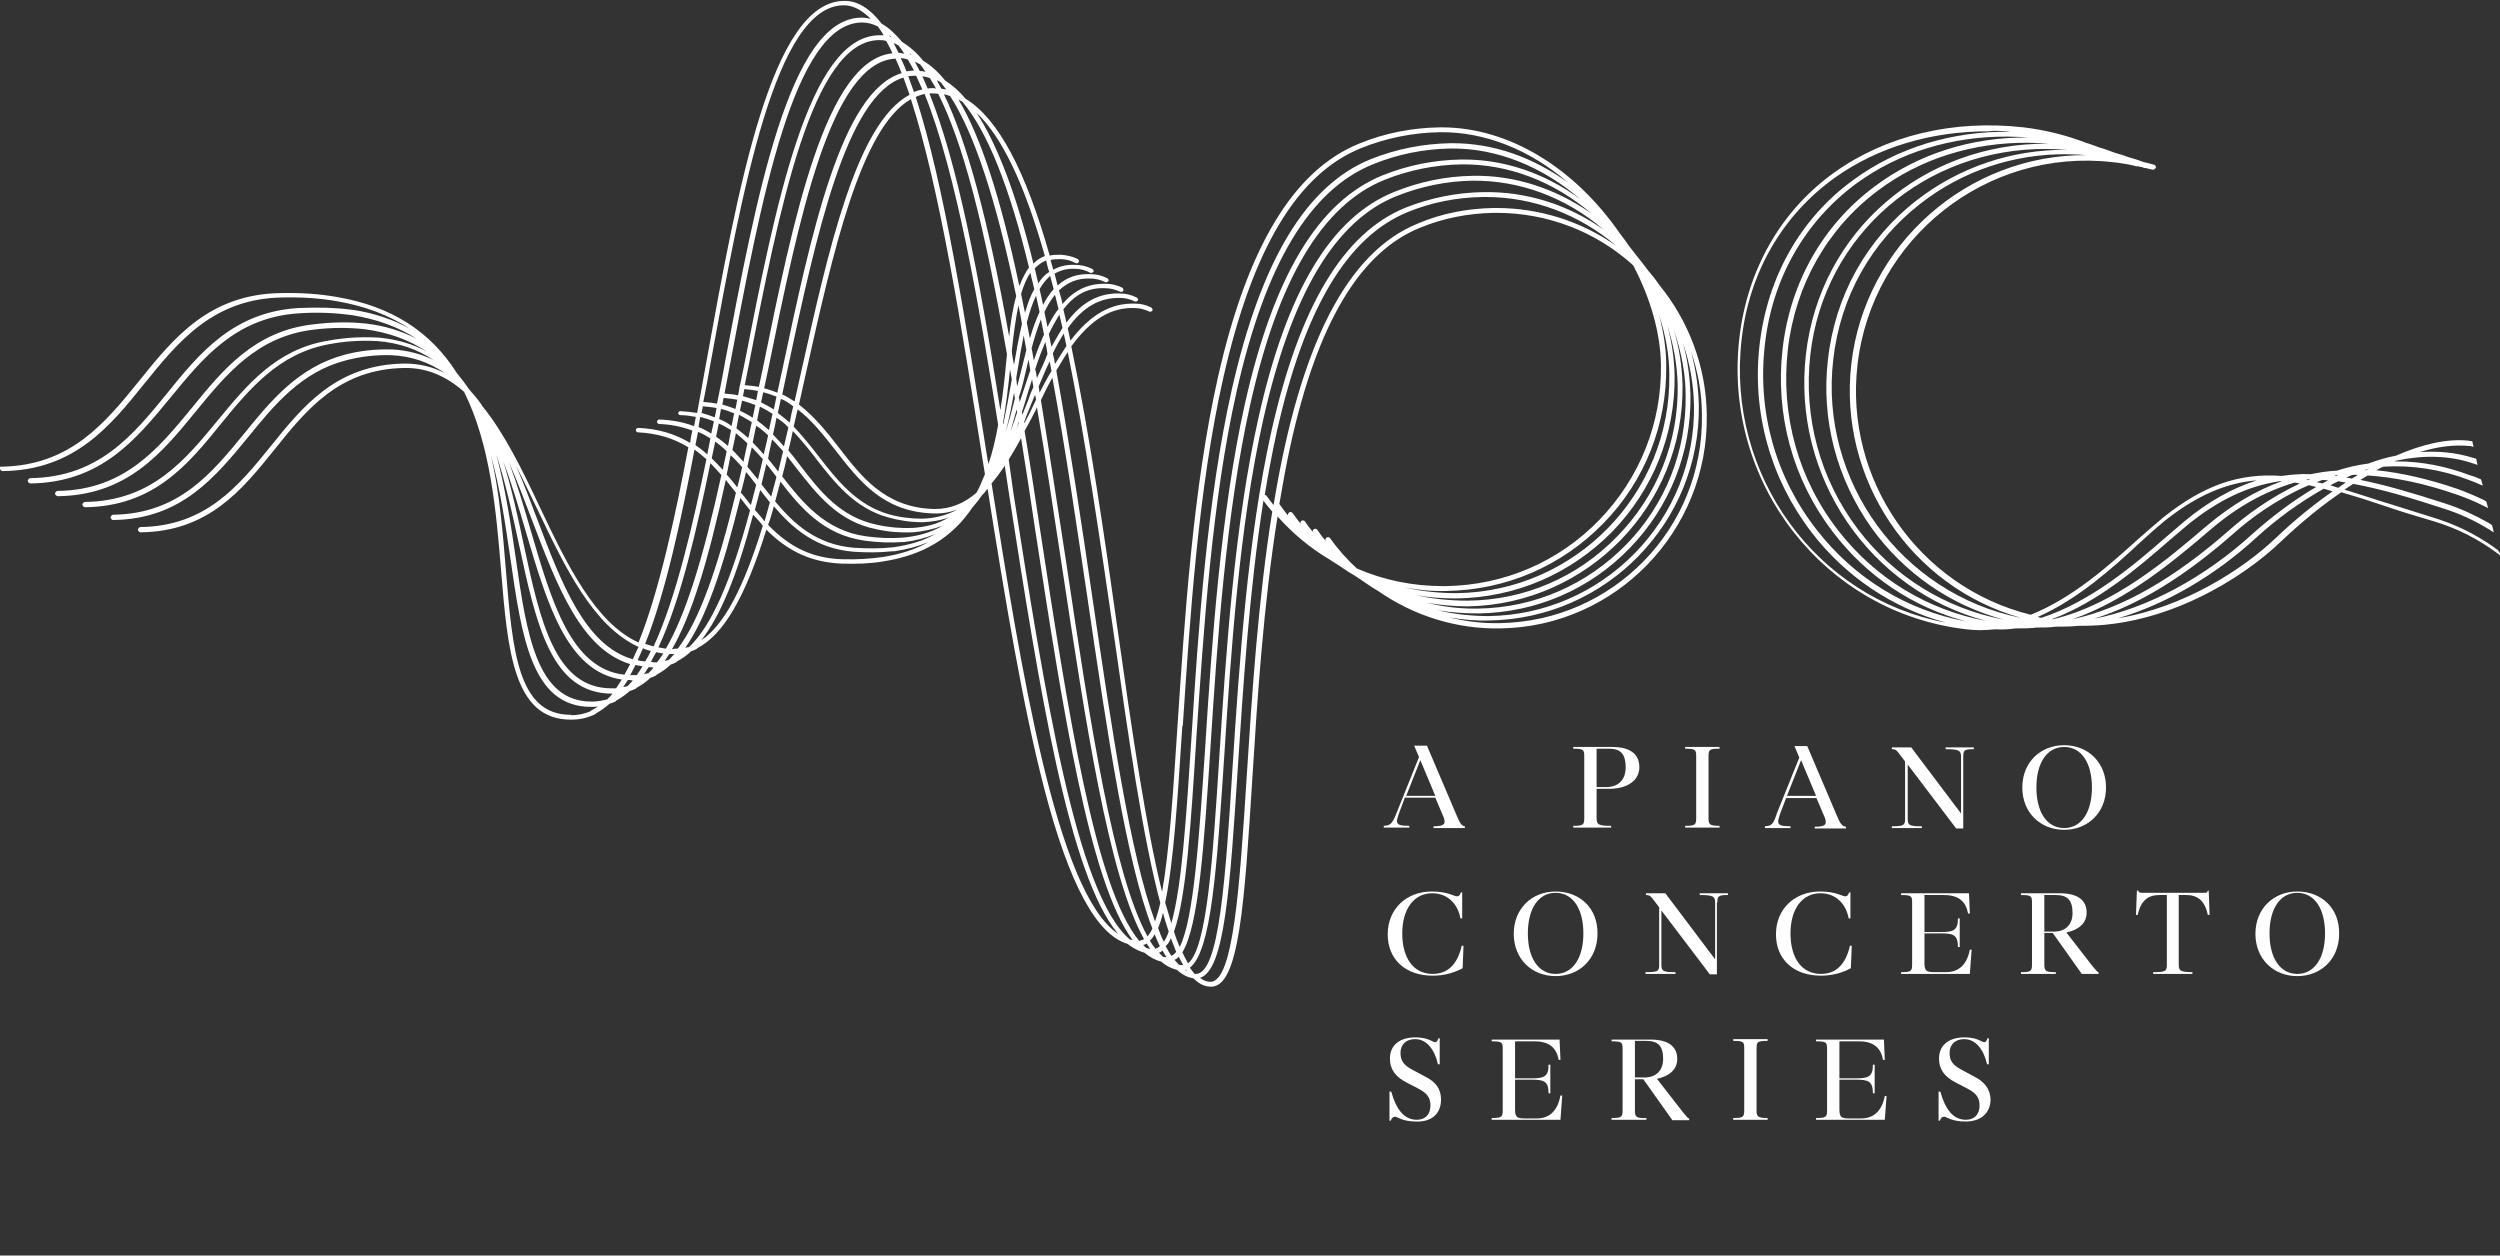 <?xml version="1.0" encoding="utf-8"?>
<!-- Generator: Adobe Illustrator 29.2.1, SVG Export Plug-In . SVG Version: 9.03 Build 55982)  -->
<svg version="1.0" id="Layer_1" xmlns="http://www.w3.org/2000/svg" xmlns:xlink="http://www.w3.org/1999/xlink" x="0px" y="0px"
	 viewBox="0 0 567.3 284.9" style="enable-background:new 0 0 567.3 284.9;" xml:space="preserve">
<rect x="0" y="0" width="567.3" height="284.9" fill="#333333" stroke="none"/>
<style type="text/css">
	.st0{fill:#FFFFFF;}
</style>
<g>
	<g>
		<path class="st0" d="M387.3,94.2c-0.1-10.8-4-21.3-10.9-29.7c-0.8-1.2-1.6-2.2-2.4-3.1c-0.9-1.2-1.8-2.4-2.8-3.6
			c-0.5-0.6-0.9-1.2-1.4-1.8c-0.7-1-1.4-2-2.2-3c-10.5-15.2-25.5-24.1-40.4-24.1c-0.2,0-0.3,0-0.5,0c-6.3,0.1-12.5,1.3-18.3,3.7
			c-14.8,6-25.3,23.3-32,52.9c-5.7,25.2-7.6,55.1-9.2,79.2c-1,15.4-1.9,28.7-3.5,37.7c-3.7-15-6.8-36.3-10-58.9
			c-3.1-22-6.4-44.8-10.6-64.9c4.5-6.2,9.1-8.9,14.4-8.7c1.1,0,2.2,0.3,3.3,0.8c0.2,0.1,0.5,0,0.7-0.2c0.1-0.2,0-0.5-0.2-0.7
			c-1.2-0.6-2.4-0.9-3.7-0.9c-5.5-0.2-10.2,2.5-14.7,8.4c-0.2-1-0.4-1.9-0.6-2.8c3.4-4.8,7.2-7,11.9-6.9c1.1,0,2.3,0.3,3.3,0.8
			c0.2,0.1,0.5,0,0.7-0.2c0.1-0.1,0.1-0.3,0-0.4c0-0.1-0.1-0.2-0.3-0.3c-1.2-0.6-2.4-0.9-3.7-0.9c-4.8-0.2-8.8,2-12.2,6.6
			c-0.2-1-0.5-2-0.7-3c2.6-3.4,5.7-5,9.5-4.8c1.2,0,2.3,0.3,3.4,0.8c0.3,0.1,0.5,0,0.7-0.2c0.1-0.2,0-0.5-0.2-0.7
			c-1.2-0.6-2.4-0.9-3.8-0.9c-0.2,0-0.3,0-0.5,0c-3.6,0-6.7,1.5-9.3,4.6c-0.2-1.1-0.5-2.1-0.8-3.1c2-1.9,4.3-2.8,7.1-2.7
			c1.2,0,2.3,0.3,3.4,0.8c0.1,0.1,0.3,0.1,0.4,0c0.1,0,0.2-0.1,0.3-0.2c0.1-0.1,0.1-0.3,0-0.4c0-0.1-0.1-0.2-0.3-0.3
			c-1.2-0.6-2.5-0.9-3.8-0.9c-2.9-0.1-5.4,0.7-7.4,2.6c-0.2-0.9-0.5-1.8-0.7-2.7c1.4-0.8,2.9-1.2,4.7-1.1c1.2,0,2.3,0.3,3.4,0.9
			c0.2,0.1,0.5,0,0.7-0.2c0.1-0.1,0.1-0.3,0-0.4c0-0.1-0.1-0.2-0.3-0.3c-1.2-0.6-2.5-0.9-3.8-0.9c-1.9-0.1-3.5,0.3-5,1.1
			c-0.2-0.7-0.4-1.5-0.6-2.2c0.7-0.2,1.5-0.2,2.2-0.2c1.2,0,2.4,0.3,3.5,0.9c0.3,0.1,0.5,0,0.7-0.2c0.1-0.2,0-0.5-0.2-0.7
			c-1.2-0.6-2.5-0.9-3.9-1c-0.8,0-1.7,0-2.5,0.2c-5.5-19.4-11.7-31.1-19.1-35.6c-1.4-1.7-3-3.1-4.6-4.1c-1.6-2-3.3-3.5-5-4.5
			c-1.5-1.9-3.2-3.3-4.8-4.3c-1.5-1.8-3-3.2-4.6-4.1c-2.7-3.5-5.6-5.3-8.6-5.2c-16.4,0.2-24,42-31.3,82.4c-0.7,3.7-1.3,7.4-2,11.1
			c-1.2-0.2-2.4-0.3-3.7-0.4c-0.1,0-0.3,0-0.4,0.1c-0.1,0.1-0.2,0.2-0.2,0.3c0,0.3,0.2,0.5,0.5,0.5c1.2,0,2.4,0.2,3.5,0.4l-0.4,2.1
			c-2.4-0.9-5-1.4-7.8-1.5c-0.1,0-0.3,0-0.4,0.1c-0.1,0.1-0.2,0.2-0.2,0.3c0,0.1,0,0.3,0.1,0.4c0.1,0.1,0.2,0.2,0.3,0.2
			c2.7,0.1,5.2,0.6,7.6,1.5c-0.2,0.9-0.4,1.9-0.5,2.8c-3.5-2.1-7.3-3.2-11.7-3.4c-0.1,0-0.3,0-0.4,0.1c-0.1,0.1-0.2,0.2-0.2,0.3
			c0,0.1,0,0.3,0.1,0.4c0.1,0.1,0.2,0.2,0.3,0.2c4.3,0.2,8.1,1.3,11.5,3.4c-2.9,15.2-6.5,32.3-11.3,44.3
			c-9.9-4.5-16.2-17.7-22.3-30.5c-3.9-8.3-8-16.8-13.1-23.1c-0.7-1.1-1.5-2.1-2.4-3.1c-0.2-0.2-0.3-0.4-0.5-0.6l-0.1-0.1
			c-0.9-1.3-1.8-2.5-2.8-3.7c-6-9.5-14.9-15.2-27.2-17.3c-3.9-0.7-8.2-1-12.7-0.9c-16.3,0.2-24.4,10.2-32.2,19.9
			c-7.7,9.5-15.6,19.3-31.4,19.5c-0.2,0-0.3,0.1-0.4,0.2C0.1,106,0,106.1,0,106.3c0,0.3,0.3,0.6,0.6,0.6c0,0,0,0,0,0
			c16.3-0.2,24.4-10.2,32.2-19.9c7.7-9.5,15.6-19.3,31.4-19.5c4.5-0.1,8.7,0.2,12.5,0.9c6.3,1.1,11.7,3.2,16.3,6.2
			c-3.8-2.1-8.2-3.6-13-4.3l0,0c0,0,0,0,0,0l-0.1,0l0,0c-3.8-0.5-7.9-0.6-12.2-0.4c-14.8,0.9-22.5,10.3-29.9,19.5
			c-7.6,9.3-15.4,18.9-30.9,19.1c-0.2,0-0.3,0.1-0.4,0.2c-0.1,0.1-0.2,0.2-0.2,0.4c0,0.2,0.1,0.3,0.2,0.4c0.1,0.1,0.2,0.2,0.4,0.2
			c0,0,0,0,0,0c16-0.2,24-10,31.8-19.5c7.3-8.9,14.8-18.2,29.1-19.1c4.2-0.3,8.3-0.1,12,0.4c5.7,0.9,10.6,2.7,14.8,5.4
			c-3.5-1.8-7.3-3-11.7-3.5l0,0c0,0,0,0,0,0l-0.1,0l0,0c-3.8-0.4-7.6-0.3-11.7,0.2c-13.4,1.5-20.6,10.4-27.6,19
			c-7.5,9.1-15.2,18.6-30.4,18.8c-0.2,0-0.3,0.1-0.4,0.2c-0.1,0.1-0.2,0.2-0.2,0.4c0,0.2,0.1,0.3,0.2,0.4c0.1,0.1,0.3,0.2,0.4,0.2
			c15.8-0.2,23.7-9.9,31.3-19.2c6.9-8.4,13.9-17.1,26.8-18.6c4-0.5,7.8-0.5,11.5-0.1c5.4,0.7,10.1,2.4,14.2,5.1
			c-3.3-1.8-6.9-2.8-11-3.2l-0.1,0l-0.1,0c-3.8-0.2-7.4,0-11.2,0.7C62.7,79.2,56,87.4,49.4,95.4c-7.4,9-15,18.3-30.1,18.5
			c-0.2,0-0.3,0.1-0.4,0.2c-0.1,0.1-0.2,0.2-0.2,0.4c0,0.3,0.3,0.6,0.6,0.6c0,0,0,0,0,0c15.6-0.2,23.4-9.7,30.9-19
			c6.4-7.8,13-15.9,24.5-18c3.7-0.7,7.3-0.9,11-0.7c4.8,0.4,8.9,1.8,12.7,4.3c-2.9-1.4-5.9-2.2-9.3-2.4l-0.2,0c0,0,0,0,0,0l-0.1,0
			l0,0c-3.7-0.1-7.2,0.3-10.6,1.2C67.7,83.3,61.4,91,55.4,98.4c-7.3,8.9-14.8,18.2-29.7,18.4c-0.2,0-0.3,0.1-0.4,0.2
			c-0.1,0.1-0.2,0.2-0.2,0.4c0,0.3,0.3,0.6,0.6,0.6c0,0,0,0,0,0c15.4-0.2,23.1-9.7,30.6-18.8c5.9-7.3,12.1-14.8,22.1-17.4
			c3.4-0.9,6.8-1.3,10.4-1.2c4.5,0.2,8.6,1.6,12.2,4.1c-2.9-1.5-5.9-2.2-9.2-2.2c-15.4,0.2-23,9.6-30.4,18.8
			c-7.2,8.9-14.7,18.1-29.5,18.3c-0.2,0-0.3,0.1-0.4,0.2c-0.1,0.1-0.2,0.2-0.2,0.4c0,0.3,0.3,0.6,0.6,0.6c0,0,0,0,0,0
			c15.4-0.2,23-9.6,30.4-18.8C69.5,93,77,83.7,91.8,83.5c0.1,0,0.2,0,0.3,0c4.8,0,9.1,1.8,13.2,5.4c6,12,7.3,27.1,8.4,40.5
			c1.5,18.2,2.8,33.9,15.8,33.9c0.1,0,0.2,0,0.2,0c1.8,0,3.6-0.4,5.3-1.2c0.1,0,0.2-0.1,0.2-0.2c1.1-0.6,2.1-1.3,3.1-2.2
			c0.4-0.1,0.9-0.3,1.3-0.5c0.1,0,0.2-0.1,0.2-0.2c1.1-0.6,2.1-1.3,3.1-2.2c0.4-0.1,0.9-0.3,1.3-0.5c0.1,0,0.2-0.1,0.2-0.2
			c1.1-0.6,2.2-1.3,3.2-2.3c0.4-0.1,0.8-0.3,1.2-0.5c0.1,0,0.2-0.1,0.2-0.2c1.1-0.6,2.2-1.3,3.2-2.3c0.4-0.1,0.8-0.3,1.2-0.5
			c0.1,0,0.2-0.1,0.2-0.2c1.1-0.6,2.2-1.3,3.2-2.3c0.4-0.1,0.8-0.3,1.2-0.5c0.1,0,0.2-0.1,0.2-0.2c5.9-3,10.9-11.5,15.7-26.9
			c5.1,5.1,10.4,7.4,17.1,7.7c3.3,0.1,6.5,0,9.4-0.5c9.1-1.4,15.7-5.4,20.3-12.3l0.1-0.1c0.7-0.8,1.4-1.7,2.1-2.7l0.2-0.2
			c0.1-0.1,0.2-0.2,0.3-0.3c0.2-0.3,0.5-0.6,0.7-0.9c4,25.2,8,49.4,12.9,68.2c5.6,21.5,11.8,33,18.9,35.1c1.2,1,2.5,1.6,3.8,2
			c1.2,1,2.5,1.7,3.8,2c1.1,1,2.4,1.6,3.6,1.9c1.2,1.1,2.4,1.7,3.7,1.9c1.3,1.3,2.6,1.9,4,1.9c0,0,0,0,0.1,0
			c6.3-0.1,7.5-19,9.3-47.6c1.1-17.5,2.5-39.1,5.7-59.1c3.4,3.8,7.3,7.1,11.7,9.7c0.9,0.6,1.9,1.2,2.8,1.8c1,0.7,1.9,1.3,2.8,1.8
			c0.9,0.6,1.9,1.2,2.7,1.8c1,0.7,1.9,1.3,2.8,1.8c8.2,5.7,17.9,8.7,27.8,8.5C366.6,142.2,387.7,120.5,387.3,94.2z M140.4,157.2
			C140.4,157.2,140.4,157.2,140.4,157.2C140.4,157.2,140.4,157.2,140.4,157.2C140.4,157.2,140.4,157.2,140.4,157.2z M129.5,162.2
			c-12,0-13.2-14.5-14.7-32.8c-0.7-8.4-1.4-17.5-3.4-26.1c2.1,7.6,3.3,15.8,4.4,23.3c2.6,18.1,4.9,33.8,18.3,33.8c0.1,0,0.2,0,0.2,0
			c0.5,0,1,0,1.4-0.1c-0.5,0.4-1,0.6-1.5,0.9l0,0c-0.1,0-0.1,0.1-0.2,0.2c-1.4,0.6-2.9,0.9-4.4,0.9
			C129.6,162.2,129.5,162.2,129.5,162.2z M202.3,8.4c-0.1,0-0.2,0-0.3-0.1c-0.1-0.1-0.2-0.3-0.2-0.4C201.9,8.1,202.1,8.2,202.3,8.4z
			 M206.9,12.5c-0.1,0-0.2-0.1-0.2-0.1c-0.1-0.1-0.2-0.2-0.2-0.4C206.6,12.2,206.8,12.4,206.9,12.5z M172.5,110.1L172.5,110.1
			L172.5,110.1L172.5,110.1C172.5,110.1,172.5,110.1,172.5,110.1z M202.6,124.2c-2.8,0.3-5.7,0.3-8.8,0.1
			c-8.6-0.7-13.7-5.5-17.9-10.5c0.4-1.5,0.8-3,1.2-4.5c4.5,5.8,9.7,12.1,19.2,13.4c3,0.4,5.8,0.5,8.5,0.3l0,0l0.4,0v0
			c2.5-0.3,4.8-0.9,7-1.8C209.4,122.8,206.2,123.7,202.6,124.2z M149.4,146.9c5.1-10.8,8.8-27.1,11.8-41.8c0.8,0.8,1.6,1.7,2.5,2.7
			c-4.3,19.6-8.2,31.8-12.6,39.4C150.6,147.1,150,147,149.4,146.9z M168.4,106c-0.3,1.5-0.7,3.1-1.1,4.6c-0.9-1.1-1.6-2.1-2.4-2.9
			c0.3-1.4,0.6-2.9,0.9-4.4C166.7,104.1,167.5,105,168.4,106z M169.6,100.6c-0.3,1.4-0.6,2.8-0.9,4.2c-0.9-1-1.7-1.9-2.5-2.7
			c0.3-1.3,0.5-2.5,0.8-3.8C167.8,99,168.7,99.7,169.6,100.6z M170.6,95.8c-0.3,1.2-0.5,2.4-0.8,3.6c-0.9-0.8-1.8-1.5-2.7-2.2
			c0.2-1,0.4-2,0.6-3.1C168.7,94.7,169.7,95.2,170.6,95.8z M167.9,93.2l0.5-2.3c1,0.3,2,0.6,3,1c-0.2,1-0.4,1.9-0.6,2.9
			C169.9,94.2,169,93.7,167.9,93.2z M174.3,98.8c-0.3,1.4-0.6,2.8-1,4.3c-0.9-1-1.7-1.9-2.5-2.7c0.3-1.3,0.5-2.5,0.8-3.8
			C172.5,97.2,173.4,97.9,174.3,98.8z M172.5,92.3c1,0.5,1.9,1,2.8,1.6c-0.3,1.2-0.5,2.4-0.8,3.7c-0.9-0.8-1.8-1.5-2.7-2.2
			c0.2-1,0.4-2,0.6-3L172.5,92.3z M178.9,97c-0.3,1.4-0.7,2.8-1,4.3c-0.9-1-1.7-1.9-2.5-2.7c0.3-1.3,0.6-2.6,0.8-3.8
			C177.2,95.4,178.1,96.1,178.9,97z M172.7,91.3l0.5-2.3c1,0.3,2,0.6,3,1c-0.2,1-0.4,1.9-0.6,2.9C174.6,92.3,173.7,91.8,172.7,91.3z
			 M180,92.2c-0.3,1.2-0.6,2.5-0.8,3.7c-0.9-0.8-1.8-1.5-2.7-2.2c0.2-1,0.5-2.1,0.7-3.2C178.2,90.9,179.1,91.5,180,92.2z
			 M181.8,84.4c-0.5,2.2-1,4.5-1.5,6.7c-0.9-0.6-1.9-1.2-2.8-1.6c0.3-1.4,0.6-2.8,0.9-4.2l0.2-1c6.6-30.8,13.4-62.7,26.4-66.7
			c0.4,1.1,0.9,2.4,1.4,3.9C194.3,28,188,56.7,181.8,84.4z M168.6,89.9l0.3-1.6c1.1,0.1,2.1,0.2,3.1,0.4l-0.4,2.1
			C170.6,90.5,169.6,90.2,168.6,89.9z M175.2,99.7c0.8,0.8,1.6,1.7,2.5,2.7c-0.4,1.5-0.7,3.1-1.1,4.6c-0.7-0.9-1.5-1.9-2.3-2.9
			C174.5,102.6,174.9,101.2,175.2,99.7z M207.4,20.9c-0.4-1.2-0.9-2.4-1.3-3.6c0.5-0.1,1-0.1,1.4-0.1c0.1,0,0.2,0,0.3,0
			c0,0,0.1,0,0.1,0c0.4,0.9,0.9,2,1.4,3.1C208.7,20.4,208,20.6,207.4,20.9z M177.5,84l-0.2,0.9c-0.3,1.4-0.6,2.8-0.9,4.2
			c-1-0.4-2-0.7-3-1l0.9-4.2c7-34.3,14.2-69.8,28.9-70.6c0.5,1.1,1,2.2,1.4,3.3C190.9,20.7,184.1,52.9,177.5,84z M163.9,91.8
			l0.3-1.5c1.1,0.1,2.1,0.2,3.1,0.4l-0.4,2.1C165.9,92.4,164.9,92.1,163.9,91.8z M163.2,95.1l0.4-2.3c1,0.2,2,0.6,3,1
			c-0.2,1-0.4,1.9-0.6,2.9C165.2,96,164.2,95.5,163.2,95.1z M165.9,97.6c-0.2,1.2-0.5,2.4-0.7,3.6c-0.9-0.8-1.8-1.5-2.7-2.1l0.6-3
			C164.1,96.5,165,97.1,165.9,97.6z M164.9,102.4c-0.3,1.4-0.6,2.8-0.9,4.2c-0.9-1-1.7-1.8-2.5-2.6c0.3-1.3,0.5-2.5,0.8-3.8
			C163.1,100.8,164,101.5,164.9,102.4z M169.6,105.9c0.3-1.4,0.6-2.9,1-4.4c0.8,0.8,1.6,1.7,2.5,2.7c-0.4,1.5-0.7,3.1-1.1,4.6
			C171.2,107.8,170.4,106.9,169.6,105.9z M204.9,122c-2.7,0.2-5.5,0.1-8.4-0.3c-9.3-1.3-14.5-7.8-19-13.6c0.4-1.5,0.8-3,1.1-4.6
			c0.7,0.9,1.4,1.8,2.1,2.7c4.7,6,9.5,12.2,18.2,13.9c2.7,0.6,5.4,0.8,8.1,0.7l0,0l0.1,0c2.4-0.2,4.7-0.7,6.8-1.5
			C211.3,120.8,208.3,121.7,204.9,122z M207.1,119.8c-2.7,0.1-5.3-0.1-8-0.7c-8.4-1.7-13.1-7.7-17.6-13.6c-0.8-1.1-1.7-2.2-2.6-3.3
			c0.4-1.5,0.7-2.9,1-4.4c1.9,2,3.7,4.2,5.2,6.2c4.3,5.5,8.8,11.3,16.4,13.4c2.5,0.7,5.1,1.1,7.8,1.1c0,0,0,0,0,0l0,0l0.1,0
			c2.1-0.1,4.1-0.4,5.9-1.1C212.9,118.9,210.1,119.6,207.1,119.8z M209.3,117.7c-2.6,0-5.1-0.3-7.6-1c-7.3-2.1-11.7-7.7-15.9-13.1
			c-1.7-2.2-3.6-4.6-5.7-6.8c0.3-1.3,0.6-2.6,0.9-3.9c3.4,2.6,6,6,8.6,9.3l0,0c5.3,6.8,10.7,13.9,22,14.3c2,0.1,3.9-0.2,5.7-0.9
			C214.9,116.9,212.3,117.6,209.3,117.7C209.4,117.7,209.4,117.7,209.3,117.7z M190.4,101.6c-2.7-3.5-5.5-7-9.1-9.8
			c0.5-2.4,1.1-4.8,1.6-7.2c6.1-27.3,12.4-55.6,23.8-62.1c6.5,20.1,11.5,51.5,16.3,82l0.5,3.1c-0.6,1.5-1.2,2.9-1.9,4.2
			c-2.9,2.5-6,3.7-9.4,3.7c-0.2,0-0.3,0-0.5,0C200.8,115.1,195.5,108.2,190.4,101.6z M210.9,21.2c0.2,0,0.4,0,0.7,0
			c0.4,0,0.9,0,1.3,0.1c5.6,11.1,10.4,29.4,15.6,59.1c-0.1,0.7-0.1,1.3-0.2,2c-0.3,3.3-0.7,7-1.3,10.7
			C222,61.3,217.2,36.9,210.9,21.2z M209.8,21.3c7.2,17.8,12.4,48.1,16.7,75.1c-0.6,3.3-1.3,6.3-2.2,8.9l-0.2-1
			c-5.1-32.2-9.9-62.6-16.3-82.3C208.4,21.7,209.1,21.5,209.8,21.3z M227.6,96c0.7-4.1,1.2-8.3,1.6-12.2c0.1,0.8,0.3,1.5,0.4,2.3
			c-0.6,3.3-1.2,6.7-1.9,10.1L227.6,96z M230.1,89.1c0.1,0.4,0.1,0.9,0.2,1.3c-0.7,2.9-1.4,5.4-2.1,7.6
			C229,95,229.6,91.9,230.1,89.1z M230.6,85.8l0.2-1.2c0.5-3.2,1-6,1.5-8.5c0.2,1.1,0.4,2.2,0.6,3.3c-0.6,2.4-1.2,4.9-1.8,7.2
			l-0.3,1.1L230.6,85.8z M233.7,76.8c-0.2-1.2-0.5-2.4-0.7-3.6c0.6-2.4,1.3-4.4,2.1-6.1c0.3,1.2,0.5,2.4,0.8,3.7
			C235.1,72.5,234.4,74.4,233.7,76.8z M232.2,86.7c0.4-1.7,0.8-3.4,1.2-5.1c0.1,0.8,0.3,1.6,0.4,2.4c-0.5,1.5-1,3-1.5,4.5
			c-0.3,0.9-0.6,1.8-0.9,2.7l-0.2-1.1C231.6,89,231.9,87.9,232.2,86.7z M233.3,88.9c0.3-0.9,0.6-1.8,0.9-2.8
			c0.1,0.6,0.2,1.1,0.3,1.7c-0.4,0.9-0.8,1.8-1.1,2.8c-0.5,1.2-0.9,2.3-1.4,3.5l-0.1-0.6C232.4,91.9,232.9,90.4,233.3,88.9z
			 M234.2,91.2l0.3-0.7c0.1-0.3,0.2-0.6,0.4-0.9l0.2,1.1l-0.8,1.7c-0.6,1.2-1.2,2.5-1.9,3.7l0-0.3C232.9,94.3,233.6,92.7,234.2,91.2
			z M235.9,89.1l-0.2-1.4c0.9-2.2,1.7-4.1,2.5-5.7c0.1,0.7,0.3,1.4,0.4,2.2C237.6,85.8,236.7,87.6,235.9,89.1z M235.3,85.8
			c-0.1-0.7-0.2-1.4-0.4-2c0.8-2.5,1.6-4.5,2.3-6.2c0.2,0.9,0.4,1.8,0.5,2.7C237.1,81.9,236.3,83.7,235.3,85.8z M234.6,81.8
			c-0.2-0.9-0.3-1.9-0.5-2.8c0.7-2.6,1.4-4.8,2.1-6.5c0.2,1.1,0.5,2.2,0.7,3.4C236.2,77.5,235.4,79.4,234.6,81.8z M230.1,82.8
			c-0.2-1-0.4-2-0.5-3.1c0.4-4.1,0.9-7.4,1.5-10.4c0.3,1.4,0.6,2.8,0.8,4.2C231.2,76.5,230.6,79.8,230.1,82.8z M230.7,92.9l0.1,0.7
			c-0.5,1.6-1,3-1.5,4.3C229.7,96.4,230.2,94.7,230.7,92.9z M231.2,96c-0.3,0.7-0.6,1.3-0.8,1.9c0.3-0.7,0.5-1.4,0.8-2.2L231.2,96z
			 M235.1,92.9l0.2-0.5c2,11.7,3.8,23.9,5.6,35.6c5.5,36.4,10.7,70.7,18.7,85.1c-0.3,0.2-0.7,0.3-1.1,0.4
			c-10-12.1-16.1-51.6-22.5-93.4c-1.2-8-2.3-15.2-3.5-22.3C233.4,96.2,234.3,94.5,235.1,92.9z M238.8,85.7c3,16.2,5.5,33.5,8,50.2
			c4.5,30.7,8.8,59.7,14.7,74.8c-0.3,0.7-0.7,1.3-1.1,1.8c-7.8-14.2-13-48.3-18.4-84.5c-1.9-12.3-3.8-24.9-5.8-37.2
			C237.2,88.7,238,87.1,238.8,85.7z M232.6,71c-0.3-1.4-0.6-2.9-0.9-4.3c0.6-2,1.3-3.6,2.1-4.8c0.3,1.2,0.6,2.4,0.9,3.7
			C233.9,67,233.2,68.8,232.6,71z M214.2,21.4c0.5,0.1,0.9,0.2,1.4,0.4c5.5,8.5,10.4,23.4,15,45.4c-0.8,2.8-1.3,6.1-1.6,9.2
			C224.2,49.7,219.4,32.1,214.2,21.4z M211.6,20c-0.4,0-0.7,0-1.1,0.1c-0.4-1-0.8-1.9-1.2-2.8c0.6,0.1,1.1,0.2,1.7,0.4
			c0.5,0.8,0.9,1.6,1.4,2.4C212,20,211.8,20,211.6,20z M205.7,16.2c-0.4-1-0.8-2-1.3-3c0.5,0,1,0.1,1.6,0.3c0.5,0.9,1,1.7,1.4,2.5
			C206.9,16,206.3,16.1,205.7,16.2z M173.1,83.6l-0.9,4.2c-1-0.2-2.1-0.3-3.2-0.4l0.8-4c7.1-36.4,14.5-74,29.6-74.3
			c0.5,0,1.1,0,1.7,0.2c0.5,0.9,1,1.8,1.4,2.8C187.4,13.6,180.1,49.2,173.1,83.6z M159.2,93.7l0.3-1.5c1.1,0.1,2.2,0.2,3.1,0.4
			l-0.4,2.1C161.2,94.3,160.2,94,159.2,93.7z M147.7,150.2c0.4-0.8,0.8-1.5,1.2-2.2c0.5,0.1,1.1,0.2,1.6,0.3c-0.4,0.7-0.9,1.3-1.4,2
			c-0.2,0-0.5,0-0.7,0C148.2,150.3,148,150.2,147.7,150.2z M152.5,147.3c4.3-7.5,8.1-19.4,12.2-38.4c0.8,1,1.6,2,2.3,2.9
			c-4.3,17.9-8.5,29.2-13.2,35.4c-0.2,0-0.5,0-0.7,0C152.9,147.3,152.7,147.3,152.5,147.3z M169.3,107.1c0.8,0.9,1.5,1.9,2.3,2.9
			c-0.4,1.6-0.8,3.1-1.2,4.6c-0.7-0.8-1.3-1.7-2-2.5l-0.3-0.3C168.6,110.2,168.9,108.7,169.3,107.1z M173.9,105.3
			c0.8,0.9,1.5,1.9,2.3,2.9c-0.4,1.5-0.8,3-1.2,4.5c-0.8-1-1.5-1.9-2.2-2.8C173.2,108.4,173.5,106.8,173.9,105.3z M262,212
			c0.4,1,0.8,1.9,1.2,2.7c-0.3,0.3-0.7,0.5-1,0.6c-0.5-0.6-0.9-1.2-1.3-1.9C261.4,213.1,261.7,212.6,262,212z M262.1,209.1
			c-5.7-15.5-9.8-43.6-14.2-73.4c-2.5-17.2-5.2-35-8.2-51.6c0.9-1.5,1.7-2.9,2.6-4.2c4.1,20.2,7.4,43.3,10.4,63.7
			c3.4,23.9,6.6,46.4,10.6,61.3C262.9,206.6,262.5,207.9,262.1,209.1z M239.4,82.6c-0.1-0.8-0.3-1.6-0.5-2.4
			c0.8-1.7,1.6-3.1,2.5-4.5c0.2,0.9,0.4,1.8,0.6,2.8C241.2,79.8,240.3,81.1,239.4,82.6z M238.6,78.7c-0.2-1-0.4-1.9-0.6-2.9
			c0.8-1.7,1.6-3.1,2.4-4.4c0.2,1,0.5,2,0.7,3C240.3,75.7,239.5,77.1,238.6,78.7z M237.7,74.2c-0.2-1.1-0.5-2.3-0.7-3.4
			c0.7-1.5,1.5-2.8,2.4-3.9c0.3,1.1,0.5,2.1,0.8,3.2C239.3,71.2,238.5,72.6,237.7,74.2z M236.7,69.2c-0.3-1.2-0.5-2.4-0.8-3.6
			c0.7-1.2,1.5-2.2,2.4-3c0.3,1,0.5,2,0.8,3C238.2,66.6,237.4,67.8,236.7,69.2z M235.6,64.3c-0.3-1.2-0.5-2.3-0.8-3.4
			c0.8-0.8,1.6-1.4,2.6-1.8l0.1,0.5c0.1,0.4,0.2,0.8,0.3,1.2c0.1,0.2,0.1,0.4,0.2,0.6l0.1,0.3C237.1,62.3,236.3,63.2,235.6,64.3z
			 M234.5,59.8c-3.9-15.8-8.2-27-12.9-34.2c5.8,5.5,10.9,16.2,15.5,32.5C236.1,58.5,235.3,59,234.5,59.8z M231.3,64.9
			c-4.2-19.9-8.7-33.8-13.8-42.3c0.3,0.2,0.6,0.3,0.9,0.5c5.6,6.7,10.6,19,15.1,37.6C232.7,61.8,232,63.2,231.3,64.9z M213.6,20.1
			c-0.3-0.6-0.7-1.2-1-1.9c0.3,0.1,0.6,0.3,0.9,0.5c0.4,0.5,0.8,1.1,1.2,1.6C214.3,20.3,213.9,20.2,213.6,20.1z M208.7,16.1
			c-0.4-0.7-0.7-1.4-1.1-2.1c0.4,0.2,0.8,0.4,1.2,0.6c0.4,0.5,0.8,1,1.2,1.7C209.6,16.2,209.1,16.1,208.7,16.1z M203.9,12
			c-0.4-0.8-0.8-1.6-1.1-2.2c0.4,0.1,0.7,0.3,1.1,0.5c0.4,0.5,0.8,1.1,1.3,1.9C204.8,12.1,204.3,12,203.9,12z M199.5,8
			c-16,0.2-23.5,38.3-30.7,75.2l-0.9,4.3c-0.1,0.1-0.1,0.2-0.1,0.3c0,0,0,0.1,0,0.2l-0.3,1.7c-1-0.2-2.1-0.3-3.1-0.4l1.2-6.3
			c7.2-38.2,14.6-77.6,29.9-77.9c0,0,0.1,0,0.1,0c1.2,0,2.4,0.3,3.6,0.9c0.4,0.6,0.9,1.2,1.3,2C200.1,8,199.8,8,199.5,8z M162,95.6
			c-0.2,0.9-0.4,1.9-0.6,2.8c-0.9-0.6-1.9-1.1-2.9-1.5l0.4-2.3C160,94.9,161,95.2,162,95.6z M161.2,99.5c-0.2,1.2-0.5,2.4-0.7,3.6
			c-0.9-0.8-1.8-1.5-2.7-2.1c0.2-1,0.4-2,0.6-3C159.4,98.4,160.3,98.9,161.2,99.5z M160.3,104.2c-2.9,14-6.8,31.4-12,42.5
			c-0.6-0.2-1.3-0.4-1.9-0.6c4.7-11.8,8.3-28.8,11.2-44.1C158.5,102.7,159.4,103.4,160.3,104.2z M147.7,147.7
			c-0.4,0.9-0.9,1.7-1.3,2.4c-0.6-0.1-1.2-0.1-1.7-0.3c0.4-0.9,0.8-1.8,1.2-2.7C146.5,147.4,147.1,147.6,147.7,147.7z M120.5,120.6
			c-1.5-5.2-3.1-10.6-5-15.7c1.9,4.3,3.6,8.9,5.3,13.3c5.7,15,11.1,29.1,22.2,32.5c-0.5,0.9-0.9,1.7-1.3,2.4
			C129.6,151.8,125.2,136.6,120.5,120.6z M138.8,156.2c-12.9,0-16.2-15.2-20-32.8c-1.3-6.2-2.7-12.6-4.6-18.7
			c2,5.2,3.6,10.8,5.2,16.2c4.8,16.2,9.3,31.5,21.7,33.3c-0.5,0.8-0.9,1.4-1.3,2c-0.3,0-0.5,0-0.8,0
			C139,156.2,138.9,156.2,138.8,156.2z M143.7,153.2c-0.2,0-0.5,0-0.7,0c0.4-0.7,0.8-1.5,1.2-2.3c0.5,0.1,1.1,0.2,1.6,0.3
			c-0.4,0.7-0.9,1.4-1.3,2C144.2,153.2,144,153.2,143.7,153.2L143.7,153.2z M143.6,149.6c-10.8-3.1-16.1-17-21.7-31.8
			c-1.5-4-3.1-8.2-4.8-12.1c1.7,3.3,3.3,6.7,4.9,10c6.2,13,12.6,26.4,22.9,31.1C144.4,147.8,144,148.7,143.6,149.6z M134.4,159.2
			c-0.1,0-0.1,0-0.2,0c-12.4,0-14.7-15.2-17.2-32.8c-1.1-7.5-2.3-15.6-4.4-23.3c2.2,6.6,3.7,13.7,5.2,20.6
			c3.9,18.1,7.3,33.7,21.1,33.7c0,0,0,0,0.1,0c-0.4,0.5-0.8,0.9-1.2,1.3C136.6,159,135.5,159.2,134.4,159.2z M141.4,155.9
			c0.4-0.5,0.7-1.1,1.1-1.6l0.2,0c0.3,0,0.6,0.1,0.9,0.1c-0.4,0.5-0.8,0.9-1.2,1.3C142,155.8,141.7,155.9,141.4,155.9z M146.1,153
			c0.4-0.5,0.7-1.1,1.1-1.6l0.2,0c0.3,0,0.6,0,0.9,0.1c-0.4,0.5-0.8,0.9-1.2,1.3C146.7,152.8,146.4,152.9,146.1,153z M150.8,150
			c0.4-0.5,0.7-1.1,1.1-1.6c0.1,0,0.2,0,0.3,0c0.3,0,0.6,0,0.8,0c-0.4,0.5-0.8,0.9-1.2,1.3C151.4,149.8,151.1,149.9,150.8,150z
			 M155.5,147c4.5-6.4,8.3-17,12.5-34c0.7,0.9,1.5,1.9,2.2,2.8c-4.4,16.4-8.8,26.2-13.8,31C156.1,146.9,155.8,146.9,155.5,147z
			 M173.1,119.3c-4.4,14.2-8.8,22.6-14,26c4.3-5.4,8.1-14.5,11.8-28.5C171.8,117.7,172.5,118.5,173.1,119.3z M171.3,115.7
			c0.4-1.5,0.8-3,1.2-4.5c0.7,0.9,1.4,1.8,2.2,2.8c-0.4,1.4-0.8,2.9-1.2,4.3C172.8,117.4,172.1,116.6,171.3,115.7z M175.6,114.9
			c4.3,5,9.5,9.6,18.1,10.3c3,0.2,5.9,0.2,8.7-0.1v0l0.3,0c0,0,0,0,0,0l0.2,0v0c2.8-0.4,5.4-1.1,7.8-2.1c-3,1.7-6.5,2.8-10.4,3.4
			c-2.8,0.4-5.9,0.6-9.2,0.5c-6.6-0.2-11.8-2.6-16.8-7.8C174.8,117.8,175.2,116.4,175.6,114.9z M223.2,110L223.2,110
			C223.2,110,223.2,110,223.2,110C223.2,110,223.2,110,223.2,110z M225.1,109.6c1-1.2,1.9-2.4,2.9-3.9l1,6.6
			c6.9,44.3,13.5,86.1,24.7,99.6c-14-9.4-22.1-60.7-28.7-102.2C225,109.7,225,109.7,225.1,109.6z M228.9,104.3
			c0.9-1.5,1.9-3.1,2.8-4.9c1.1,6.7,2.1,13.4,3.2,20.8c6.3,41,12.3,79.8,22.1,93.1c-0.2,0-0.4-0.1-0.6-0.1
			c-12.2-10.3-19.4-56.4-26.4-101.1L228.9,104.3z M260.2,214.1c0.3,0.4,0.5,0.8,0.8,1.2c-0.3,0-0.6-0.1-0.9-0.2
			c-0.2-0.2-0.5-0.4-0.7-0.7C259.7,214.4,259.9,214.3,260.2,214.1z M332.2,36.2c-0.2,0-0.4,0-0.6,0c-6.2,0.1-12.2,1.3-17.9,3.6
			c-14.5,5.9-24.7,22.8-31.2,51.8c-5.5,24.7-7.5,54.1-9,77.7c-1.4,21-2.6,39.2-5.8,45.6c-0.5-1.1-0.9-2.2-1.3-3.5
			c2.8-7.8,3.8-23.9,5.1-44.3c1.6-23.8,3.5-53.4,9.1-78.2c6.5-28.9,16.6-45.8,30.9-51.6c5.6-2.3,11.6-3.5,17.7-3.6
			c0.2,0,0.3,0,0.5,0c10.1,0,20.3,4.1,28.9,11.5C350.6,39.3,341.4,36.2,332.2,36.2z M265.7,212.9c0.4,1.1,0.8,2.1,1.2,3.1
			c-0.3,0.4-0.7,0.7-1.1,0.9c-0.4-0.6-0.8-1.3-1.3-2.2C265,214.3,265.4,213.7,265.7,212.9z M274.7,169.3c1.5-23.6,3.5-52.9,9-77.5
			c6.4-28.6,16.4-45.3,30.5-51c5.5-2.2,11.4-3.4,17.5-3.5c10.5-0.1,20.8,3.8,29.5,11.2c-8.1-5.7-17.5-8.8-27-8.6
			c-6.1,0.1-12,1.3-17.7,3.6C302.1,49.2,292,66,285.6,94.7c-5.5,24.4-7.4,53.5-8.9,76.9c-1.5,23.3-2.8,43.5-7.1,47
			c-0.4-0.7-0.9-1.6-1.3-2.5C272,210.1,273.2,192.1,274.7,169.3z M328.2,134.1c13.5-0.2,26.1-5.6,35.6-15.3s14.5-22.5,14.3-36
			c0-3.6-0.6-7.4-1.6-11.2c1.5,4.5,2.3,9.1,2.3,13.4c0.4,27-21.3,49.2-48.2,49.6c-4,0-8-0.4-11.9-1.3
			C321.8,133.9,325,134.2,328.2,134.1z M365.8,120.7c9.3-9.6,14.4-22.2,14.2-35.6c-0.1-3.7-0.6-7.5-1.7-11.4
			c1.5,4.6,2.3,9.2,2.4,13.7c0.2,12.9-4.7,25.1-13.7,34.3c-9,9.3-21.1,14.5-34,14.6c-4,0-8-0.4-11.9-1.3c3.1,0.6,6.3,0.8,9.4,0.8
			C344,135.6,356.4,130.2,365.8,120.7z M381.8,87.4c-0.1-4.1-0.7-8.4-2-12.6c1.7,4.9,2.7,9.9,2.7,14.9c0.2,12.7-4.6,24.8-13.5,33.9
			c-8.9,9.1-20.8,14.3-33.5,14.5c-3.9,0.1-7.9-0.4-11.7-1.3c3.1,0.5,6.2,0.8,9.3,0.8C360.3,137.1,382.2,114.6,381.8,87.4z
			 M335.5,139.2c13-0.2,25.2-5.4,34.3-14.8c9.1-9.4,14-21.7,13.8-34.7c-0.1-3.9-0.6-7.9-1.7-11.8c1.6,4.6,2.4,9.4,2.5,14.1
			c0.2,12.6-4.6,24.5-13.4,33.5s-20.6,14.1-33.1,14.3c-3.9,0-7.8-0.4-11.6-1.3C329.3,139,332.4,139.2,335.5,139.2z M322.2,51.7
			c5.3-2.2,11-3.3,16.8-3.4c0.2,0,0.4,0,0.6,0c11.5,0,22.5,4.2,31,11.9c4,7.6,6.2,15.5,6.3,22.6c0.2,13.2-4.8,25.7-14,35.2
			c-9.2,9.5-21.6,14.8-34.8,15c-0.2,0-0.5,0-0.7,0c-6.7,0-13.3-1.3-19.5-4c-2.3-2.1-4.4-4.5-6.1-6.9c-0.1-0.1-0.2-0.2-0.4-0.2
			c-0.1,0-0.3,0-0.4,0.1c-0.2,0.2-0.3,0.5-0.2,0.7c-0.7-0.8-1.3-1.6-1.9-2.5c-0.1-0.1-0.2-0.2-0.4-0.2c-0.2,0-0.3,0-0.4,0.1
			c-0.1,0.1-0.2,0.2-0.2,0.4c0,0.1,0,0.2,0.1,0.3c-0.7-0.8-1.3-1.6-1.9-2.5c-0.1-0.1-0.2-0.2-0.4-0.2c-0.2,0-0.3,0-0.4,0.1
			c-0.1,0.1-0.2,0.2-0.2,0.4c0,0.1,0,0.2,0.1,0.3c-0.7-0.8-1.3-1.7-1.9-2.5c-0.1-0.1-0.2-0.2-0.4-0.2c-0.2,0-0.3,0-0.4,0.1
			c-0.2,0.2-0.3,0.5-0.2,0.7c-0.7-0.8-1.3-1.7-1.9-2.5c0,0,0-0.1-0.1-0.1c0.8-4.7,1.6-9.1,2.5-13.2
			C298.9,73.4,308.6,57.2,322.2,51.7z M265.2,211.4c-0.3,0.9-0.7,1.7-1.1,2.3c-0.5-0.9-0.9-2-1.3-3.1c0.4-1,0.8-2.1,1.1-3.5
			C264.3,208.7,264.8,210.1,265.2,211.4z M263.8,215.7c0.3,0.5,0.6,1.1,0.9,1.5c-0.3,0-0.6,0-0.8-0.1c-0.3-0.3-0.6-0.6-0.9-0.9
			C263.3,216.1,263.6,215.9,263.8,215.7z M267.5,217.1c0.3,0.7,0.7,1.3,1,1.9c-0.1,0-0.2,0-0.3,0c-0.2,0-0.4,0-0.7-0.1
			c-0.3-0.3-0.6-0.7-1-1.1C266.9,217.7,267.2,217.4,267.5,217.1z M268.9,220.1c0.1,0,0.2,0,0.2-0.1c0.1,0.1,0.2,0.2,0.2,0.3
			C269.2,220.3,269.1,220.2,268.9,220.1z M277.8,171.7c1.5-23.3,3.4-52.4,8.9-76.7c6.4-28.3,16.2-44.9,30.2-50.5
			c5.5-2.2,11.3-3.4,17.2-3.5c10.7-0.1,21.1,3.7,29.8,11.1c-8.1-5.7-17.6-8.7-27.4-8.5c-6,0.1-11.9,1.3-17.5,3.5
			c-14.1,5.7-24.1,22.3-30.5,50.8c-5.4,24.2-7.3,53-8.8,76.1c-1.6,25.2-3,46.9-8.3,47c-0.1,0-0.1,0-0.2,0c0,0,0,0-0.1,0
			c-0.4-0.4-0.7-0.9-1.1-1.4C274.9,215.8,276.1,197.2,277.8,171.7z M272.3,221.9c5.6-1.7,6.8-20.3,8.6-47.9
			c1.2-18.3,2.6-40.1,5.8-60.4c0.6,0.8,1.2,1.6,2,2.5c-3.2,20-4.6,41.4-5.8,60.2c-1.6,24.9-3,46.4-8.2,46.5
			C273.9,222.8,273.1,222.5,272.3,221.9z M287.4,112.5c-0.1-0.1-0.2-0.2-0.4-0.2c0,0,0,0,0,0c0.8-4.9,1.7-9.6,2.7-14.2
			c6.3-28.1,16-44.4,29.8-50c5.4-2.2,11.1-3.3,17-3.4c0.2,0,0.4,0,0.6,0c10.8,0,21.2,3.9,29.7,11.1c-8-5.6-17.5-8.6-27.2-8.6
			c-0.2,0-0.4,0-0.6,0c-6,0.1-11.8,1.2-17.2,3.5c-16.1,6.5-26.8,27.4-32.8,63.9C288.4,113.9,287.9,113.2,287.4,112.5z M328.8,140.1
			c3,0.5,6,0.8,9.1,0.7c26.6-0.4,48-22.3,47.6-48.9c-0.1-4.1-0.7-8.2-1.8-12.2c1.6,4.6,2.5,9.5,2.5,14.5
			c0.4,25.7-20.2,46.8-45.9,47.2C336.4,141.5,332.6,141,328.8,140.1z M268.1,164.7l0.3,0c1.6-24,3.5-53.9,9.2-79
			c6.6-29.2,16.8-46.3,31.3-52.1c5.7-2.3,11.7-3.5,17.9-3.6c10.1-0.1,20.3,3.9,29.1,11.5c-8.1-5.9-17.1-9-26.2-9c-0.2,0-0.4,0-0.5,0
			c-6.3,0.1-12.3,1.3-18.1,3.6c-14.7,5.9-25,23.1-31.6,52.4c-5.6,24.9-7.6,54.6-9.1,78.4c-1.2,18.4-2.2,34.3-4.6,42.6
			c-0.4-1.4-0.9-3-1.4-4.7c1.9-8.8,2.8-23.3,3.9-40.1L268.1,164.7L268.1,164.7L268.1,164.7L268.1,164.7z M161.2,82.6
			c7.3-39.9,14.8-81.2,30.2-81.4c0,0,0.1,0,0.1,0c2.1,0,4.1,1.1,6.1,3.1c-0.7-0.2-1.4-0.3-2.1-0.3c0,0-0.1,0-0.1,0
			c-16.2,0.2-23.7,40.2-31,78.8l0,0.1c-0.5,2.9-1.1,5.8-1.7,8.7c-1-0.2-2-0.3-3.1-0.4C160.2,88.3,160.7,85.5,161.2,82.6l-0.3,0v0
			L161.2,82.6z"/>
		<path class="st0" d="M566.8,124.8L566.8,124.8c-0.3-0.2-0.4-0.3-0.6-0.4l-0.1-0.1c-4.5-3.2-9.1-5.4-14.1-6.9
			c-3.6-1.1-6.9-2.2-10.2-3.2l-0.7-0.2c-3.3-1.1-6.3-2-9.1-2.9c0.7-0.4,1.3-0.9,2-1.3c6,1.1,12.6,3,20.5,5.6
			c3.5,1.1,6.8,2.6,10.1,4.6c0.2,0.1,0.4,0.2,0.6,0.4l0.7,0.4l-0.4-1.6l-0.1-0.1c-0.2-0.1-0.4-0.3-0.6-0.4c-3.2-1.8-6.4-3.3-9.8-4.4
			c-7.4-2.4-13.5-4.2-19.4-5.4c0.6-0.3,1.1-0.7,1.7-1c6.2,0.4,12.9,1.8,20.1,4.3c2,0.7,4,1.5,6,2.5l0.2,0.1c0.1,0.1,0.3,0.1,0.4,0.2
			l0.6,0.3l-0.4-1.5l-0.7-0.4c-1.9-0.9-3.8-1.7-5.7-2.4c-6.7-2.3-12.8-3.7-18.6-4.3c0.5-0.3,1-0.5,1.6-0.8c6.5-0.4,13.1,0.6,19.4,3
			c0.7,0.3,1.4,0.5,2,0.8l1.2,0.5l-0.4-1.4l-0.2-0.1c-0.2-0.1-0.3-0.1-0.5-0.2c-0.4-0.2-0.9-0.4-1.3-0.5l-0.4-0.1
			c-5.5-2.1-11.1-3.2-16.7-3.2c-0.2,0-0.4,0-0.5,0c0.2-0.1,0.4-0.2,0.5-0.2c6.2-1.3,12-1.1,17.1,0.6c0.2,0.1,0.4,0.1,0.6,0.2
			l0.6,0.2l-0.3-1.4l-0.7-0.2c-3.8-1.2-7.8-1.6-12.1-1.3c4.1-1.3,7.8-1.7,11.2-1.4c0.2,0,0.4,0,0.5,0.1l0.5,0.1l-0.3-1.3l-0.2,0
			c-0.2,0-0.4,0-0.6-0.1c-4.8-0.5-10.3,0.7-16.5,3.4l0,0c-2.1,0.4-4.2,1-6.3,1.8c-2.5,0.3-4.9,0.9-7.1,1.6c-2,0.1-4,0.4-5.9,0.8
			c-2.4-0.1-4.5,0.1-6.6,0.4c-9.7-0.7-17.7,2.1-26.9,9.4c-1.7,1.4-3.7,3.2-5.9,5.1c-6.2,5.6-14.6,13.2-24.2,17
			c-25.4-6.3-42.3-30.7-39.3-56.7c3.3-28.7,29.3-49.3,57.9-46c1.2,0.1,2.3,0.3,3.5,0.5c0.5,0.1,1,0.2,1.4,0.3l0.3,0.1
			c0.1,0,0.2,0.1,0.4,0c0.3,0.1,0.7,0.2,1,0.2l0.5,0.2c0.1,0,0.2,0.1,0.3,0c0.5,0.1,1,0.3,1.6,0.4c0.1,0,0.3,0,0.5-0.1
			c0.1-0.1,0.2-0.2,0.3-0.3c0-0.1,0-0.3,0-0.4c-0.1-0.1-0.2-0.2-0.3-0.3c-0.7-0.2-1.5-0.4-2.4-0.6c-1.1-0.4-2.2-0.8-3.4-1.1
			c-1-0.4-2-0.7-3.1-1c-1.2-0.4-2.3-0.9-3.5-1.2c-1-0.4-2-0.7-2.8-1c0,0-0.1,0-0.1,0c-4.6-1.8-9.4-3-14.4-3.6
			c-15.9-1.8-31.1,1.8-42.9,10.2c-12.2,8.7-19.8,22.1-21.6,37.6c-3.8,32.8,19.3,62.4,51.5,66.1c1,0.1,2,0.2,3,0.2
			c1.2,0,2.4-0.1,3.6-0.2c1.6,0.1,3.1,0,4.6-0.2c1.6,0,3.2,0,4.8-0.2c1.4,0,2.9,0,4.4-0.2c1.7,0,3.4,0,5.1-0.2c0.3,0,0.6,0,0.9,0
			c18.5,0.1,35.9-10.3,45.3-19.4c4-3.8,8.7-7.7,13.4-10.9c3.1,0.9,6.3,1.9,9.8,3.1l0.9,0.3c3.2,1.1,6.6,2.1,10.3,3.2
			c5,1.5,9.7,3.8,14.2,7.1l0.1,0.1c0.2,0.1,0.4,0.3,0.6,0.4l0.7,0.5L566.8,124.8z M456.2,29.9c-13.2-0.2-25.6,3.6-35.6,10.9
			c-12,8.7-19.5,22-21.3,37.3c-1.8,15.3,2.4,30.4,11.7,42.6c7.8,10.2,18.5,17.3,30.6,20.6c-29.4-5.5-49.9-33.5-46.4-64.2
			c1.7-15.3,9.3-28.3,21.2-36.8c9.7-6.9,21.8-10.5,34.7-10.5C452.8,29.6,454.5,29.7,456.2,29.9z M458.6,140.2
			C458.6,140.3,458.5,140.3,458.6,140.2c-27.1-5.4-45.8-31.1-42.6-58.6c1.6-14.2,8.6-26.7,19.8-35.4c9.5-7.4,21.1-11.3,33.2-11.2
			c1.5,0,3,0.1,4.5,0.2c0,0,0,0,0,0c-26.9-0.2-50.3,20.2-53.4,47.4C417.1,108.6,433.6,133.2,458.6,140.2z M412.3,120.3
			c-9.4-12-13.6-27-11.8-42.2c1.7-15,9.1-27.9,20.8-36.5c9.6-7,21.6-10.7,34.3-10.6c1.6,0,3.2,0.1,4.8,0.2c-0.1,0-0.2,0-0.3,0
			c-12.7-0.1-24.8,3.7-34.7,11.1c-11.8,8.8-19.2,21.9-20.9,36.9c-1.7,14.9,2.3,29.6,11.4,41.5c7.7,10.1,18.2,17.1,30.2,20.3
			C432.7,138.5,420.8,131.2,412.3,120.3z M417.3,120.6c-9.2-11.7-13.3-26.4-11.6-41.3c1.7-14.7,9-27.5,20.5-36.1
			c9.6-7.2,21.5-10.9,34-10.8c1.6,0,3.2,0.1,4.8,0.2c-0.1,0-0.2,0-0.3,0c-28.2-0.2-51.7,19.8-54.9,47.8
			c-3.2,27.8,14.5,53.5,40.9,60.5C437.4,138.4,425.7,131.3,417.3,120.6z M410.8,80.5c3.1-27.4,26.2-46.9,53.7-46.7
			c1.5,0,3,0.1,4.5,0.2c0,0-0.1,0-0.1,0c-12.3-0.1-24.2,3.9-33.9,11.4c-11.4,8.8-18.6,21.7-20.2,36.2c-1.6,13.6,2,27.1,9.9,38.2
			c7.4,10.3,18,17.6,30,20.8c-13.2-2.5-24.9-9.7-33.1-20.5C413,108.7,409.2,94.7,410.8,80.5z M537.6,106.3c-0.2,0.1-0.5,0.3-0.7,0.4
			c-0.1,0-0.3,0-0.4,0c0.3-0.1,0.6-0.2,0.9-0.3C537.4,106.3,537.5,106.3,537.6,106.3z M535,107.8c-0.4,0.3-0.9,0.5-1.3,0.8
			c-0.4-0.1-0.9-0.2-1.3-0.2c0.4-0.2,0.8-0.4,1.3-0.6C534.2,107.7,534.6,107.7,535,107.8z M530.6,107.8c-0.1,0.1-0.2,0.1-0.3,0.2
			c-0.2,0-0.3,0-0.5-0.1c0.1,0,0.1,0,0.2-0.1C530.2,107.9,530.4,107.9,530.6,107.8z M525.7,109.4c0.5-0.2,0.9-0.3,1.3-0.5
			c0.4,0,0.8,0.1,1.3,0.1c-0.4,0.2-0.9,0.5-1.3,0.7C526.6,109.6,526.2,109.5,525.7,109.4z M523.7,108.9L523.7,108.9
			c-0.1,0-0.2,0-0.3-0.1c0.2,0,0.4-0.1,0.6-0.1c0.1,0,0.1,0,0.2,0C524,108.8,523.9,108.9,523.7,108.9z M501,120.7l0.7-0.6
			c6.1-5.2,12.3-8.6,19-10.6c0.4,0.1,0.8,0.1,1.2,0.2c-7,3.3-12.4,7.4-15.8,10.4c-12.7,11.2-24.8,18.1-35.8,20.4
			C482.6,136.3,493.6,127,501,120.7z M500.9,119.2l-0.6,0.5c-8.2,7-20.6,17.6-34.4,20.8c-0.1,0-0.2,0-0.3,0
			c10.6-3.9,19.9-12,26.7-17.9c1.4-1.2,2.8-2.4,4-3.4c7-5.7,13.7-8.9,21-10c0.2,0,0.3,0,0.5,0C511.9,111.3,506.4,114.6,500.9,119.2z
			 M495.7,118.3c-1.2,1-2.6,2.2-4.1,3.5c-7.2,6.3-17.2,14.8-28.4,18.4c-0.3-0.1-0.6-0.1-0.8-0.2c9.1-4,17.1-11.2,22.9-16.6l0.1-0.1
			c2.3-2.1,4.1-3.7,5.8-5.1c7.2-5.7,13.8-8.6,20.9-9.2C506.5,110.8,501.1,113.8,495.7,118.3z M506.9,121c3.6-3.2,9.4-7.6,17-10.9
			c0.6,0.1,1.1,0.3,1.7,0.4c-5,2.9-9.9,6.6-14.3,10.5c-11,10.1-24.2,17.1-36.1,19.4C485.2,137.3,495.8,130.8,506.9,121z M516.5,122
			c-7.5,7.2-20.9,15.8-35.9,18.3c10.7-3.1,22.1-9.7,31.5-18.4c4.5-4.1,9.7-7.9,15.2-11c0.7,0.2,1.3,0.4,2,0.6
			C523,115.9,518.3,120.3,516.5,122L516.5,122z M528.8,110.1c0.6-0.3,1.2-0.6,1.8-0.9c0.6,0.1,1.2,0.2,1.7,0.3
			c-0.6,0.4-1.2,0.8-1.7,1.2C529.9,110.5,529.4,110.3,528.8,110.1z"/>
	</g>
	<path class="st0" d="M330.4,184.7l-6.6-15.5h-2.9l1.1,2.6l-5.1,12.7c-1,2.6-1.5,2.8-2.9,2.9v0.4h5.8v-0.4c-2,0-2.8-0.2-2.8-1.1
		c0-0.4,0.2-0.9,0.4-1.6l1.4-3.7h6.9l1.7,4c0.3,0.6,0.4,1.1,0.4,1.5c0,0.7-0.7,1-2.5,1v0.4h7.1v-0.4
		C331.7,187.4,331.3,186.9,330.4,184.7z M319.1,180.6l3.2-8.1l3.4,8.1H319.1z"/>
	<path class="st0" d="M365.1,179c4.2,0,6.9-1.9,6.9-4.9c0-3-2.1-4.6-6.2-4.6H357v0.4c2.3,0,2.5,0.2,2.5,1.7v14.1
		c0,1.5-0.3,1.7-2.5,1.7v0.4h8.6v-0.4c-2.9,0-3.3-0.3-3.3-1.7V179H365.1z M362.3,169.9h2.9c2.6,0,3.7,1.3,3.7,4.2
		c0,2.8-1.6,4.5-4.4,4.5h-2.2V169.9z"/>
	<path class="st0" d="M390.2,169.9v-0.4h-7.8v0.4c2.3,0,2.5,0.2,2.5,1.7v14.1c0,1.5-0.3,1.7-2.5,1.7v0.4h7.8v-0.4
		c-2.2,0-2.5-0.3-2.5-1.7v-14.1C387.7,170.1,387.9,169.9,390.2,169.9z"/>
	<path class="st0" d="M400.5,187.5v0.4h5.8v-0.4c-2,0-2.8-0.2-2.8-1.1c0-0.4,0.2-0.9,0.4-1.6l1.4-3.7h6.9l1.7,4
		c0.3,0.6,0.4,1.1,0.4,1.5c0,0.7-0.7,1-2.5,1v0.4h7.1v-0.4c-0.9-0.1-1.3-0.6-2.2-2.8l-6.6-15.5h-2.9l1.1,2.6l-5.1,12.7
		C402.4,187.2,401.9,187.4,400.5,187.5z M408.7,172.5l3.4,8.1h-6.6L408.7,172.5z"/>
	<path class="st0" d="M429.3,187.5v0.4h6.8v-0.4c-2.8,0-3.2-0.2-3.2-1.7v-12.3l11,14.5h1.6v-16.3c0-1.5,0.3-1.7,2.4-1.7v-0.4h-6.4
		v0.4c3,0,3.5,0.3,3.5,1.7v12.9l-11.3-15h-4.4v0.4c0.8,0,1,0.1,2.1,1.6l0.9,1.2v13C432.3,187.2,432.1,187.5,429.3,187.5z"/>
	<path class="st0" d="M477.9,178.7c0-5.7-4.1-9.6-9.5-9.6c-5.4,0-9.5,3.9-9.5,9.6c0,5.7,4.1,9.6,9.5,9.6
		C473.8,188.3,477.9,184.4,477.9,178.7z M462.1,178.7c0-5.6,2.4-9.2,6.3-9.2c3.9,0,6.3,3.6,6.3,9.2c0,5.6-2.4,9.2-6.3,9.2
		C464.5,187.9,462.1,184.3,462.1,178.7z"/>
	<path class="st0" d="M325,202.7c3.5,0,5.8,2.4,6.4,5.7h0.4v-5.9h-0.3c-0.2,0.7-0.5,0.9-0.9,0.9c-0.6,0-2.1-1.1-5.7-1.1
		c-5.8,0-10,4-10,9.7c0,5.7,4,9.4,10.2,9.4c2.7,0,5-0.7,6.8-1.7l0.2-5.1h-0.4c-1,4.3-3.2,6.4-6.6,6.4c-4.3,0-6.9-3.5-6.9-9.2
		C318.2,206.2,320.9,202.7,325,202.7z"/>
	<path class="st0" d="M353,202.3c-5.4,0-9.5,3.9-9.5,9.6c0,5.7,4.1,9.6,9.5,9.6s9.5-3.9,9.5-9.6C362.6,206.1,358.5,202.3,353,202.3z
		 M353,221c-3.9,0-6.3-3.6-6.3-9.2c0-5.6,2.4-9.2,6.3-9.2c3.9,0,6.3,3.6,6.3,9.2C359.3,217.4,356.9,221,353,221z"/>
	<path class="st0" d="M389.7,204.8c0-1.5,0.3-1.7,2.4-1.7v-0.4h-6.4v0.4c3,0,3.5,0.3,3.5,1.7v12.9l-11.3-15h-4.4v0.4
		c0.8,0,1,0.1,2.1,1.6l0.9,1.2v13c0,1.5-0.2,1.7-3.1,1.7v0.4h6.8v-0.4c-2.8,0-3.2-0.2-3.2-1.7v-12.3l11,14.5h1.6V204.8z"/>
	<path class="st0" d="M413.1,202.7c3.5,0,5.8,2.4,6.4,5.7h0.4v-5.9h-0.3c-0.2,0.7-0.5,0.9-0.9,0.9c-0.6,0-2.1-1.1-5.7-1.1
		c-5.8,0-10,4-10,9.7c0,5.7,4,9.4,10.2,9.4c2.7,0,5-0.7,6.8-1.7l0.2-5.1h-0.4c-1,4.3-3.2,6.4-6.6,6.4c-4.3,0-6.9-3.5-6.9-9.2
		C406.3,206.2,409,202.7,413.1,202.7z"/>
	<path class="st0" d="M447.4,215.5H447c-0.5,2.6-1.9,5.1-5.4,5.1h-2.6c-1.9,0-2.3-0.3-2.3-2.1v-6.7h3.7c2.8,0,3.9,0.3,3.9,3.1h0.4
		v-6.5h-0.4c0,2.8-1.1,3.1-3.9,3.1h-3.7v-8.4h4.4c3.4,0,5,1.5,5.5,4.2h0.4l-0.2-4.6h-15.4v0.4c2.3,0,2.5,0.2,2.5,1.7v14.1
		c0,1.5-0.3,1.7-2.5,1.7v0.4H447L447.4,215.5z"/>
	<path class="st0" d="M476.2,220.6c-0.2,0-0.5-0.3-1.4-1.4l-5.9-7.6c2.9-0.6,4.6-2.2,4.6-4.5c0-2.9-2.1-4.4-6.1-4.4h-8.8v0.4
		c2.3,0,2.5,0.2,2.5,1.7v14.1c0,1.5-0.3,1.7-2.5,1.7v0.4h7.9v-0.4c-2.2,0-2.6-0.2-2.6-1.7v-7.2h1.9l6.6,9.3h3.8V220.6z M463.9,211.4
		v-8.3h2.6c2.7,0,3.8,1.2,3.8,4.1c0,2.6-1.6,4.2-4.2,4.2H463.9z"/>
	<path class="st0" d="M501,202.1c-0.1,0.5-0.3,0.5-1.1,0.5h-13.6c-0.8,0-1-0.1-1.1-0.5h-0.3l-0.2,5.5h0.4c0.7-3.3,2.4-4.5,4.9-4.5
		h1.7v15.8c0,1.5-0.3,1.7-3.1,1.7v0.4h8.9v-0.4c-2.7,0-3.1-0.3-3.1-1.7v-15.8h1.7c2.5,0,4.2,1.2,4.9,4.5h0.4l-0.2-5.5H501z"/>
	<path class="st0" d="M521.3,202.3c-5.4,0-9.5,3.9-9.5,9.6c0,5.7,4.1,9.6,9.5,9.6c5.4,0,9.5-3.9,9.5-9.6
		C530.9,206.1,526.8,202.3,521.3,202.3z M521.3,221c-3.9,0-6.3-3.6-6.3-9.2c0-5.6,2.4-9.2,6.3-9.2c3.9,0,6.3,3.6,6.3,9.2
		C527.6,217.4,525.2,221,521.3,221z"/>
	<path class="st0" d="M327,249.5c0-2.4-1.2-4-3.6-5.2l-2.8-1.5c-2.1-1.1-2.8-2.1-2.8-3.9c0-1.9,1.3-3.1,3.3-3.1
		c2.8,0,4.5,2.6,5.2,5.7h0.4v-5.9h-0.3c-0.2,0.6-0.4,0.9-0.7,0.9c-0.6,0-1.6-1.1-4.5-1.1c-3.6,0-5.8,1.8-5.8,4.8
		c0,2.4,1.2,4.1,3.7,5.4l2.7,1.4c2.1,1.1,2.8,2.1,2.8,3.9c0,2-1.2,3.2-3.1,3.2c-2.9,0-4.7-2.4-5.8-6.4h-0.4v6.6h0.3
		c0.2-0.6,0.5-0.9,1-0.9c0.5,0,1.6,1.1,4.8,1.1C324.9,254.6,327,252.7,327,249.5z"/>
	<path class="st0" d="M348.7,253.8h-2.6c-1.9,0-2.3-0.3-2.3-2.1V245h3.7c2.8,0,3.9,0.3,3.9,3.1h0.4v-6.5h-0.4c0,2.8-1.1,3.1-3.9,3.1
		h-3.7v-8.4h4.4c3.4,0,5,1.5,5.5,4.2h0.4l-0.2-4.6h-15.4v0.4c2.3,0,2.5,0.2,2.5,1.7V252c0,1.5-0.3,1.7-2.5,1.7v0.4h15.6l0.4-5.5
		h-0.4C353.6,251.3,352.2,253.8,348.7,253.8z"/>
	<path class="st0" d="M371,252.1v-7.2h1.9l6.6,9.3h3.8v-0.4c-0.2,0-0.5-0.3-1.4-1.4l-5.9-7.6c2.9-0.6,4.6-2.2,4.6-4.5
		c0-2.9-2.1-4.4-6.1-4.4h-8.8v0.4c2.3,0,2.5,0.2,2.5,1.7V252c0,1.5-0.3,1.7-2.5,1.7v0.4h7.9v-0.4C371.4,253.8,371,253.5,371,252.1z
		 M371,236.2h2.6c2.7,0,3.8,1.2,3.8,4.1c0,2.6-1.6,4.2-4.2,4.2H371V236.2z"/>
	<path class="st0" d="M393.3,236.2c2.3,0,2.5,0.2,2.5,1.7V252c0,1.5-0.3,1.7-2.5,1.7v0.4h7.8v-0.4c-2.2,0-2.5-0.3-2.5-1.7v-14.1
		c0-1.5,0.2-1.7,2.5-1.7v-0.4h-7.8V236.2z"/>
	<path class="st0" d="M428.1,248.7h-0.4c-0.5,2.6-1.9,5.1-5.4,5.1h-2.6c-1.9,0-2.3-0.3-2.3-2.1V245h3.7c2.8,0,3.9,0.3,3.9,3.1h0.4
		v-6.5h-0.4c0,2.8-1.1,3.1-3.9,3.1h-3.7v-8.4h4.4c3.4,0,5,1.5,5.5,4.2h0.4l-0.2-4.6h-15.4v0.4c2.3,0,2.5,0.2,2.5,1.7V252
		c0,1.5-0.3,1.7-2.5,1.7v0.4h15.6L428.1,248.7z"/>
	<path class="st0" d="M448,244.3l-2.8-1.5c-2.1-1.1-2.8-2.1-2.8-3.9c0-1.9,1.3-3.1,3.3-3.1c2.8,0,4.5,2.6,5.2,5.7h0.4v-5.9H451
		c-0.2,0.6-0.4,0.9-0.7,0.9c-0.6,0-1.6-1.1-4.5-1.1c-3.6,0-5.8,1.8-5.8,4.8c0,2.4,1.2,4.1,3.7,5.4l2.7,1.4c2.1,1.1,2.8,2.1,2.8,3.9
		c0,2-1.2,3.2-3.1,3.2c-2.9,0-4.7-2.4-5.8-6.4h-0.4v6.6h0.3c0.2-0.6,0.5-0.9,1-0.9c0.5,0,1.6,1.1,4.8,1.1c3.5,0,5.7-1.9,5.7-5.1
		C451.6,247.2,450.4,245.5,448,244.3z"/>
</g>
</svg>
